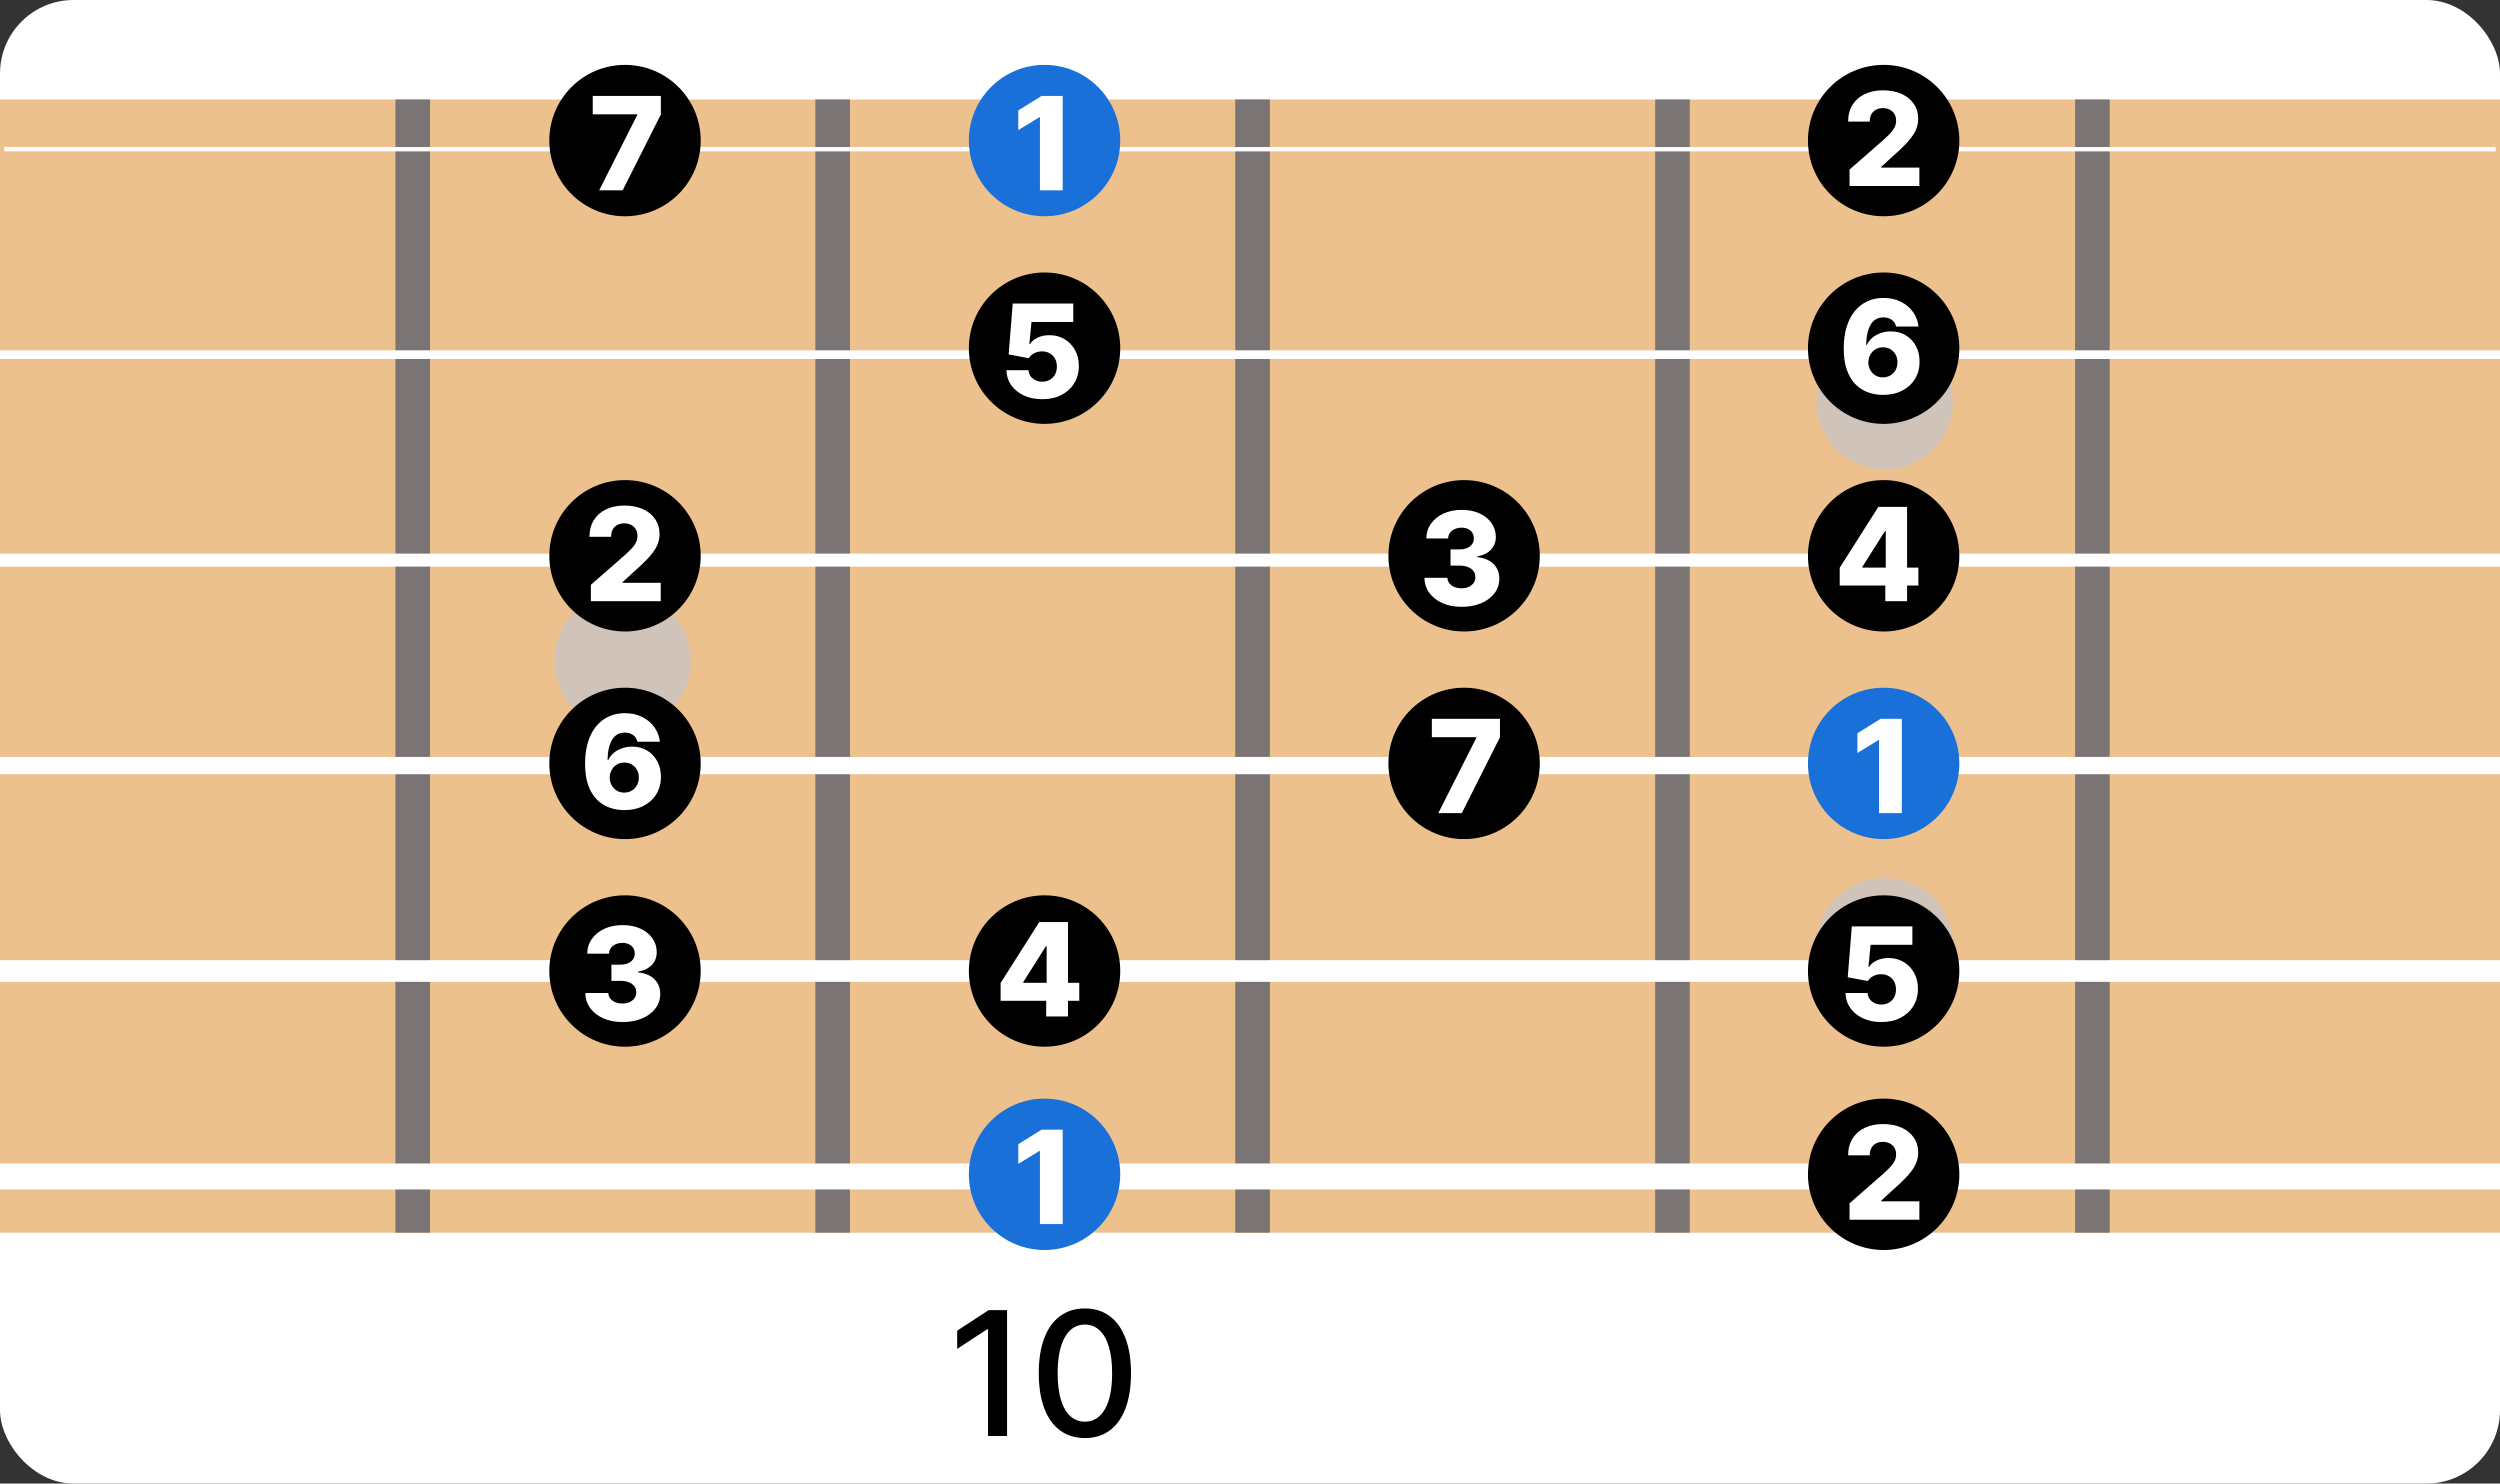 <svg width="578" height="343" viewBox="0 0 578 343" fill="none" xmlns="http://www.w3.org/2000/svg">
<rect x="0" y="0" width="578" height="343" fill="#333333" stroke="none"/>
<rect width="578" height="343" rx="17" fill="white"/>
<path d="M232.835 302.909V332H228.432V307.312H228.261L221.301 311.858V307.653L228.56 302.909H232.835ZM250.832 332.483C248.588 332.473 246.67 331.882 245.08 330.707C243.489 329.533 242.272 327.824 241.429 325.58C240.586 323.335 240.165 320.632 240.165 317.469C240.165 314.315 240.586 311.621 241.429 309.386C242.281 307.152 243.503 305.447 245.094 304.273C246.694 303.098 248.607 302.511 250.832 302.511C253.058 302.511 254.966 303.103 256.557 304.287C258.148 305.461 259.365 307.166 260.207 309.401C261.06 311.626 261.486 314.315 261.486 317.469C261.486 320.641 261.064 323.349 260.222 325.594C259.379 327.829 258.162 329.538 256.571 330.722C254.98 331.896 253.067 332.483 250.832 332.483ZM250.832 328.69C252.802 328.69 254.341 327.729 255.449 325.807C256.566 323.884 257.125 321.105 257.125 317.469C257.125 315.054 256.869 313.013 256.358 311.347C255.856 309.67 255.132 308.402 254.185 307.54C253.247 306.669 252.13 306.233 250.832 306.233C248.872 306.233 247.333 307.199 246.216 309.131C245.098 311.062 244.535 313.842 244.526 317.469C244.526 319.893 244.777 321.943 245.278 323.619C245.79 325.286 246.514 326.55 247.452 327.412C248.389 328.264 249.516 328.69 250.832 328.69Z" fill="black"/>
<path d="M0 23H578V285H0V23Z" fill="#EDC18D"/>
<line x1="95.426" y1="23" x2="95.426" y2="285" stroke="#7A7474" stroke-width="8"/>
<line x1="192.51" y1="23" x2="192.51" y2="285" stroke="#7A7474" stroke-width="8"/>
<line x1="483.761" y1="23" x2="483.761" y2="285" stroke="#7A7474" stroke-width="8"/>
<line x1="386.677" y1="23" x2="386.677" y2="285" stroke="#7A7474" stroke-width="8"/>
<line x1="289.594" y1="23" x2="289.593" y2="285" stroke="#7A7474" stroke-width="8"/>
<circle cx="143.923" cy="152.755" r="15.755" fill="#CFC3BA"/>
<circle cx="435.755" cy="92.755" r="15.755" fill="#CFC3BA"/>
<circle cx="435.755" cy="218.755" r="15.755" fill="#CFC3BA"/>
<line x1="2.62268e-07" y1="272" x2="578" y2="272" stroke="white" stroke-width="6"/>
<line x1="2.18557e-07" y1="224.5" x2="578" y2="224.5" stroke="white" stroke-width="5"/>
<line x1="1.74846e-07" y1="177" x2="578" y2="177" stroke="white" stroke-width="4"/>
<line x1="1.31134e-07" y1="129.5" x2="578" y2="129.5" stroke="white" stroke-width="3"/>
<line x1="8.74228e-08" y1="82" x2="578" y2="82" stroke="white" stroke-width="2"/>
<line x1="1" y1="34.5" x2="577" y2="34.5" stroke="white"/>
<circle cx="241.5" cy="271.5" r="17.5" fill="#1870D8"/>
<path d="M245.697 261.182V283H240.435V266.104H240.307L235.428 269.087V264.527L240.808 261.182H245.697Z" fill="white"/>
<circle cx="435.5" cy="271.5" r="17.5" fill="black"/>
<path d="M427.609 282V278.207L435.567 271.24C436.163 270.7 436.671 270.207 437.09 269.759C437.509 269.305 437.829 268.85 438.049 268.396C438.269 267.934 438.379 267.433 438.379 266.893C438.379 266.29 438.248 265.775 437.985 265.349C437.722 264.915 437.36 264.582 436.898 264.347C436.437 264.113 435.908 263.996 435.311 263.996C434.707 263.996 434.178 264.12 433.724 264.369C433.269 264.61 432.914 264.962 432.658 265.423C432.41 265.885 432.286 266.446 432.286 267.107H427.289C427.289 265.622 427.623 264.34 428.29 263.261C428.958 262.181 429.896 261.35 431.103 260.768C432.317 260.178 433.727 259.884 435.332 259.884C436.987 259.884 438.425 260.161 439.647 260.714C440.869 261.268 441.813 262.043 442.481 263.037C443.156 264.024 443.493 265.171 443.493 266.478C443.493 267.309 443.326 268.133 442.992 268.95C442.658 269.766 442.058 270.668 441.192 271.656C440.332 272.643 439.111 273.825 437.527 275.203L434.917 277.611V277.749H443.759V282H427.609Z" fill="white"/>
<circle cx="144.5" cy="224.5" r="17.5" fill="black"/>
<path d="M143.908 236.298C142.246 236.298 140.772 236.014 139.487 235.446C138.208 234.871 137.2 234.079 136.461 233.07C135.722 232.062 135.346 230.901 135.332 229.587H140.637C140.658 230.062 140.811 230.485 141.095 230.854C141.379 231.217 141.766 231.501 142.256 231.707C142.746 231.913 143.304 232.016 143.929 232.016C144.554 232.016 145.104 231.906 145.58 231.685C146.063 231.458 146.44 231.149 146.71 230.759C146.979 230.361 147.111 229.906 147.104 229.395C147.111 228.884 146.965 228.429 146.667 228.031C146.369 227.634 145.946 227.325 145.399 227.104C144.859 226.884 144.22 226.774 143.482 226.774H141.362V223.024H143.482C144.128 223.024 144.696 222.918 145.186 222.705C145.683 222.491 146.07 222.193 146.347 221.81C146.624 221.419 146.759 220.972 146.752 220.467C146.759 219.977 146.642 219.548 146.401 219.178C146.166 218.802 145.836 218.511 145.41 218.305C144.991 218.099 144.504 217.996 143.95 217.996C143.368 217.996 142.839 218.099 142.363 218.305C141.894 218.511 141.521 218.802 141.244 219.178C140.967 219.555 140.822 219.991 140.808 220.489H135.768C135.783 219.189 136.145 218.045 136.855 217.058C137.565 216.064 138.531 215.286 139.753 214.725C140.982 214.164 142.381 213.884 143.95 213.884C145.513 213.884 146.887 214.157 148.073 214.704C149.259 215.251 150.183 215.996 150.843 216.941C151.504 217.879 151.834 218.94 151.834 220.126C151.841 221.355 151.44 222.367 150.63 223.163C149.827 223.958 148.794 224.448 147.53 224.633V224.803C149.22 225.002 150.495 225.549 151.354 226.444C152.221 227.339 152.651 228.457 152.643 229.8C152.643 231.064 152.271 232.186 151.525 233.166C150.786 234.139 149.756 234.906 148.435 235.467C147.121 236.021 145.612 236.298 143.908 236.298Z" fill="white"/>
<circle cx="241.5" cy="224.5" r="17.5" fill="black"/>
<path d="M231.342 231.378V227.266L240.281 213.182H243.935V218.764H241.815L236.584 227.053V227.223H249.528V231.378H231.342ZM241.879 235V230.121L241.985 228.32V213.182H246.918V235H241.879Z" fill="white"/>
<circle cx="435.5" cy="224.5" r="17.5" fill="black"/>
<path d="M434.961 236.298C433.37 236.298 431.957 236.011 430.721 235.435C429.485 234.86 428.509 234.068 427.791 233.06C427.081 232.051 426.712 230.893 426.683 229.587H431.797C431.839 230.389 432.166 231.036 432.777 231.526C433.388 232.009 434.116 232.25 434.961 232.25C435.621 232.25 436.207 232.104 436.719 231.813C437.23 231.522 437.631 231.114 437.923 230.588C438.214 230.055 438.356 229.445 438.349 228.756C438.356 228.053 438.21 227.438 437.912 226.913C437.621 226.387 437.216 225.979 436.697 225.688C436.186 225.389 435.597 225.24 434.929 225.24C434.297 225.233 433.697 225.371 433.129 225.656C432.567 225.94 432.141 226.327 431.85 226.817L427.195 225.943L428.143 214.182H442.141V218.433H432.479L431.978 223.578H432.106C432.468 222.974 433.05 222.477 433.853 222.087C434.663 221.689 435.582 221.49 436.612 221.49C437.919 221.49 439.084 221.795 440.107 222.406C441.136 223.01 441.946 223.848 442.536 224.92C443.132 225.993 443.43 227.222 443.43 228.607C443.43 230.105 443.075 231.433 442.365 232.591C441.662 233.749 440.675 234.658 439.403 235.318C438.139 235.972 436.658 236.298 434.961 236.298Z" fill="white"/>
<circle cx="144.5" cy="176.5" r="17.5" fill="black"/>
<path d="M144.355 187.298C143.162 187.298 142.018 187.107 140.925 186.723C139.831 186.332 138.858 185.714 138.006 184.869C137.153 184.017 136.482 182.902 135.992 181.524C135.502 180.139 135.261 178.452 135.268 176.464C135.275 174.667 135.495 173.055 135.928 171.627C136.362 170.192 136.979 168.974 137.782 167.973C138.592 166.972 139.558 166.208 140.68 165.683C141.809 165.15 143.07 164.884 144.462 164.884C145.989 164.884 147.335 165.182 148.499 165.778C149.671 166.368 150.609 167.163 151.312 168.165C152.015 169.159 152.43 170.267 152.558 171.489H147.37C147.214 170.8 146.869 170.278 146.337 169.923C145.811 169.56 145.186 169.379 144.462 169.379C143.126 169.379 142.129 169.958 141.468 171.116C140.815 172.273 140.481 173.822 140.467 175.761H140.605C140.903 175.107 141.333 174.546 141.894 174.077C142.455 173.609 143.098 173.25 143.822 173.001C144.554 172.746 145.328 172.618 146.145 172.618C147.452 172.618 148.606 172.92 149.607 173.523C150.609 174.127 151.393 174.955 151.962 176.006C152.53 177.05 152.81 178.246 152.803 179.596C152.81 181.116 152.455 182.458 151.738 183.623C151.021 184.781 150.026 185.683 148.755 186.329C147.491 186.975 146.024 187.298 144.355 187.298ZM144.323 183.25C144.969 183.25 145.548 183.097 146.06 182.792C146.571 182.487 146.972 182.071 147.263 181.545C147.555 181.02 147.697 180.427 147.69 179.766C147.697 179.099 147.555 178.506 147.263 177.987C146.979 177.469 146.582 177.057 146.07 176.751C145.566 176.446 144.987 176.293 144.334 176.293C143.858 176.293 143.414 176.382 143.002 176.56C142.59 176.737 142.232 176.986 141.926 177.305C141.628 177.618 141.393 177.987 141.223 178.413C141.053 178.832 140.964 179.287 140.957 179.777C140.964 180.423 141.113 181.009 141.404 181.535C141.695 182.06 142.093 182.479 142.597 182.792C143.102 183.097 143.677 183.25 144.323 183.25Z" fill="white"/>
<circle cx="338.5" cy="176.5" r="17.5" fill="black"/>
<path d="M332.536 188L341.335 170.571V170.433H331.044V166.182H346.79V170.464L337.958 188H332.536Z" fill="white"/>
<circle cx="435.5" cy="176.5" r="17.5" fill="#1870D8"/>
<path d="M439.697 166.182V188H434.435V171.104H434.307L429.428 174.087V169.527L434.808 166.182H439.697Z" fill="white"/>
<circle cx="144.5" cy="128.5" r="17.5" fill="black"/>
<path d="M136.609 139V135.207L144.567 128.24C145.163 127.7 145.671 127.207 146.09 126.759C146.509 126.305 146.829 125.85 147.049 125.396C147.269 124.934 147.379 124.433 147.379 123.893C147.379 123.29 147.248 122.775 146.985 122.349C146.722 121.915 146.36 121.582 145.898 121.347C145.437 121.113 144.908 120.996 144.311 120.996C143.707 120.996 143.178 121.12 142.724 121.369C142.269 121.61 141.914 121.962 141.658 122.423C141.41 122.885 141.286 123.446 141.286 124.107H136.289C136.289 122.622 136.623 121.34 137.29 120.261C137.958 119.181 138.896 118.35 140.103 117.768C141.317 117.178 142.727 116.884 144.332 116.884C145.987 116.884 147.425 117.161 148.647 117.714C149.869 118.268 150.813 119.043 151.481 120.037C152.156 121.024 152.493 122.171 152.493 123.478C152.493 124.309 152.326 125.133 151.992 125.95C151.658 126.766 151.058 127.668 150.192 128.656C149.332 129.643 148.111 130.825 146.527 132.203L143.917 134.611V134.749H152.759V139H136.609Z" fill="white"/>
<circle cx="338.5" cy="128.5" r="17.5" fill="black"/>
<path d="M337.908 140.298C336.246 140.298 334.772 140.014 333.487 139.446C332.208 138.871 331.2 138.079 330.461 137.07C329.722 136.062 329.346 134.901 329.332 133.587H334.637C334.658 134.062 334.811 134.485 335.095 134.854C335.379 135.217 335.766 135.501 336.256 135.707C336.746 135.913 337.304 136.016 337.929 136.016C338.554 136.016 339.104 135.906 339.58 135.685C340.063 135.458 340.44 135.149 340.71 134.759C340.979 134.361 341.111 133.906 341.104 133.395C341.111 132.884 340.965 132.429 340.667 132.031C340.369 131.634 339.946 131.325 339.399 131.104C338.859 130.884 338.22 130.774 337.482 130.774H335.362V127.024H337.482C338.128 127.024 338.696 126.918 339.186 126.705C339.683 126.491 340.07 126.193 340.347 125.81C340.624 125.419 340.759 124.972 340.752 124.467C340.759 123.977 340.642 123.548 340.401 123.178C340.166 122.802 339.836 122.511 339.41 122.305C338.991 122.099 338.504 121.996 337.95 121.996C337.368 121.996 336.839 122.099 336.363 122.305C335.894 122.511 335.521 122.802 335.244 123.178C334.967 123.555 334.822 123.991 334.808 124.489H329.768C329.783 123.189 330.145 122.045 330.855 121.058C331.565 120.064 332.531 119.286 333.753 118.725C334.982 118.164 336.381 117.884 337.95 117.884C339.513 117.884 340.887 118.157 342.073 118.704C343.259 119.251 344.183 119.996 344.843 120.941C345.504 121.879 345.834 122.94 345.834 124.126C345.841 125.355 345.44 126.367 344.63 127.163C343.827 127.958 342.794 128.448 341.53 128.633V128.803C343.22 129.002 344.495 129.549 345.354 130.444C346.221 131.339 346.651 132.457 346.643 133.8C346.643 135.064 346.271 136.186 345.525 137.166C344.786 138.139 343.756 138.906 342.435 139.467C341.121 140.021 339.612 140.298 337.908 140.298Z" fill="white"/>
<circle cx="435.5" cy="128.5" r="17.5" fill="black"/>
<path d="M425.342 135.378V131.266L434.281 117.182H437.935V122.764H435.815L430.584 131.053V131.223H443.528V135.378H425.342ZM435.879 139V134.121L435.985 132.32V117.182H440.918V139H435.879Z" fill="white"/>
<circle cx="241.5" cy="80.5" r="17.5" fill="black"/>
<path d="M240.961 92.298C239.37 92.298 237.957 92.011 236.721 91.435C235.485 90.86 234.509 90.068 233.791 89.06C233.081 88.051 232.712 86.894 232.683 85.587H237.797C237.839 86.389 238.166 87.035 238.777 87.526C239.388 88.008 240.116 88.25 240.961 88.25C241.621 88.25 242.207 88.104 242.719 87.813C243.23 87.522 243.631 87.114 243.923 86.588C244.214 86.055 244.356 85.445 244.349 84.756C244.356 84.053 244.21 83.438 243.912 82.913C243.621 82.387 243.216 81.979 242.697 81.688C242.186 81.389 241.597 81.24 240.929 81.24C240.297 81.233 239.697 81.371 239.129 81.656C238.567 81.94 238.141 82.327 237.85 82.817L233.195 81.943L234.143 70.182H248.141V74.433H238.479L237.978 79.578H238.106C238.468 78.974 239.05 78.477 239.853 78.087C240.663 77.689 241.582 77.49 242.612 77.49C243.919 77.49 245.084 77.796 246.107 78.406C247.136 79.01 247.946 79.848 248.536 80.921C249.132 81.993 249.43 83.222 249.43 84.606C249.43 86.105 249.075 87.433 248.365 88.591C247.662 89.749 246.675 90.658 245.403 91.318C244.139 91.972 242.658 92.298 240.961 92.298Z" fill="white"/>
<circle cx="435.5" cy="80.5" r="17.5" fill="black"/>
<path d="M435.355 91.298C434.162 91.298 433.018 91.106 431.925 90.723C430.831 90.332 429.858 89.715 429.006 88.869C428.153 88.017 427.482 86.902 426.992 85.524C426.502 84.139 426.261 82.452 426.268 80.464C426.275 78.667 426.495 77.055 426.928 75.627C427.362 74.192 427.979 72.974 428.782 71.973C429.592 70.972 430.558 70.208 431.68 69.683C432.809 69.15 434.07 68.883 435.462 68.883C436.989 68.883 438.335 69.182 439.499 69.778C440.671 70.368 441.609 71.163 442.312 72.165C443.015 73.159 443.43 74.267 443.558 75.489H438.37C438.214 74.8 437.869 74.278 437.337 73.923C436.811 73.56 436.186 73.379 435.462 73.379C434.126 73.379 433.129 73.958 432.468 75.116C431.815 76.273 431.481 77.822 431.467 79.761H431.605C431.903 79.107 432.333 78.546 432.894 78.077C433.455 77.609 434.098 77.25 434.822 77.001C435.554 76.746 436.328 76.618 437.145 76.618C438.452 76.618 439.606 76.92 440.607 77.523C441.609 78.127 442.393 78.954 442.962 80.006C443.53 81.05 443.81 82.246 443.803 83.596C443.81 85.116 443.455 86.458 442.738 87.623C442.021 88.781 441.026 89.683 439.755 90.329C438.491 90.975 437.024 91.298 435.355 91.298ZM435.323 87.25C435.969 87.25 436.548 87.097 437.06 86.792C437.571 86.487 437.972 86.071 438.263 85.546C438.555 85.02 438.697 84.427 438.69 83.766C438.697 83.099 438.555 82.506 438.263 81.987C437.979 81.469 437.582 81.057 437.07 80.751C436.566 80.446 435.987 80.293 435.334 80.293C434.858 80.293 434.414 80.382 434.002 80.56C433.59 80.737 433.232 80.986 432.926 81.305C432.628 81.618 432.393 81.987 432.223 82.413C432.053 82.832 431.964 83.287 431.957 83.777C431.964 84.423 432.113 85.009 432.404 85.535C432.695 86.06 433.093 86.479 433.597 86.792C434.102 87.097 434.677 87.25 435.323 87.25Z" fill="white"/>
<circle cx="144.5" cy="32.5" r="17.5" fill="black"/>
<path d="M138.536 44L147.335 26.571V26.433H137.044V22.182H152.79V26.465L143.958 44H138.536Z" fill="white"/>
<circle cx="241.5" cy="32.5" r="17.5" fill="#1870D8"/>
<path d="M245.697 22.182V44H240.435V27.104H240.307L235.428 30.087V25.527L240.808 22.182H245.697Z" fill="white"/>
<circle cx="435.5" cy="32.5" r="17.5" fill="black"/>
<path d="M427.609 43V39.207L435.567 32.24C436.163 31.7 436.671 31.207 437.09 30.759C437.509 30.305 437.829 29.85 438.049 29.396C438.269 28.934 438.379 28.433 438.379 27.893C438.379 27.29 438.248 26.775 437.985 26.349C437.722 25.916 437.36 25.582 436.898 25.347C436.437 25.113 435.908 24.996 435.311 24.996C434.707 24.996 434.178 25.12 433.724 25.369C433.269 25.61 432.914 25.962 432.658 26.423C432.41 26.885 432.286 27.446 432.286 28.107H427.289C427.289 26.622 427.623 25.34 428.29 24.261C428.958 23.181 429.896 22.35 431.103 21.768C432.317 21.178 433.727 20.884 435.332 20.884C436.987 20.884 438.425 21.16 439.647 21.715C440.869 22.268 441.813 23.043 442.481 24.037C443.156 25.024 443.493 26.171 443.493 27.478C443.493 28.309 443.326 29.133 442.992 29.95C442.658 30.766 442.058 31.668 441.192 32.656C440.332 33.643 439.111 34.825 437.527 36.203L434.917 38.611V38.749H443.759V43H427.609Z" fill="white"/>
</svg>
